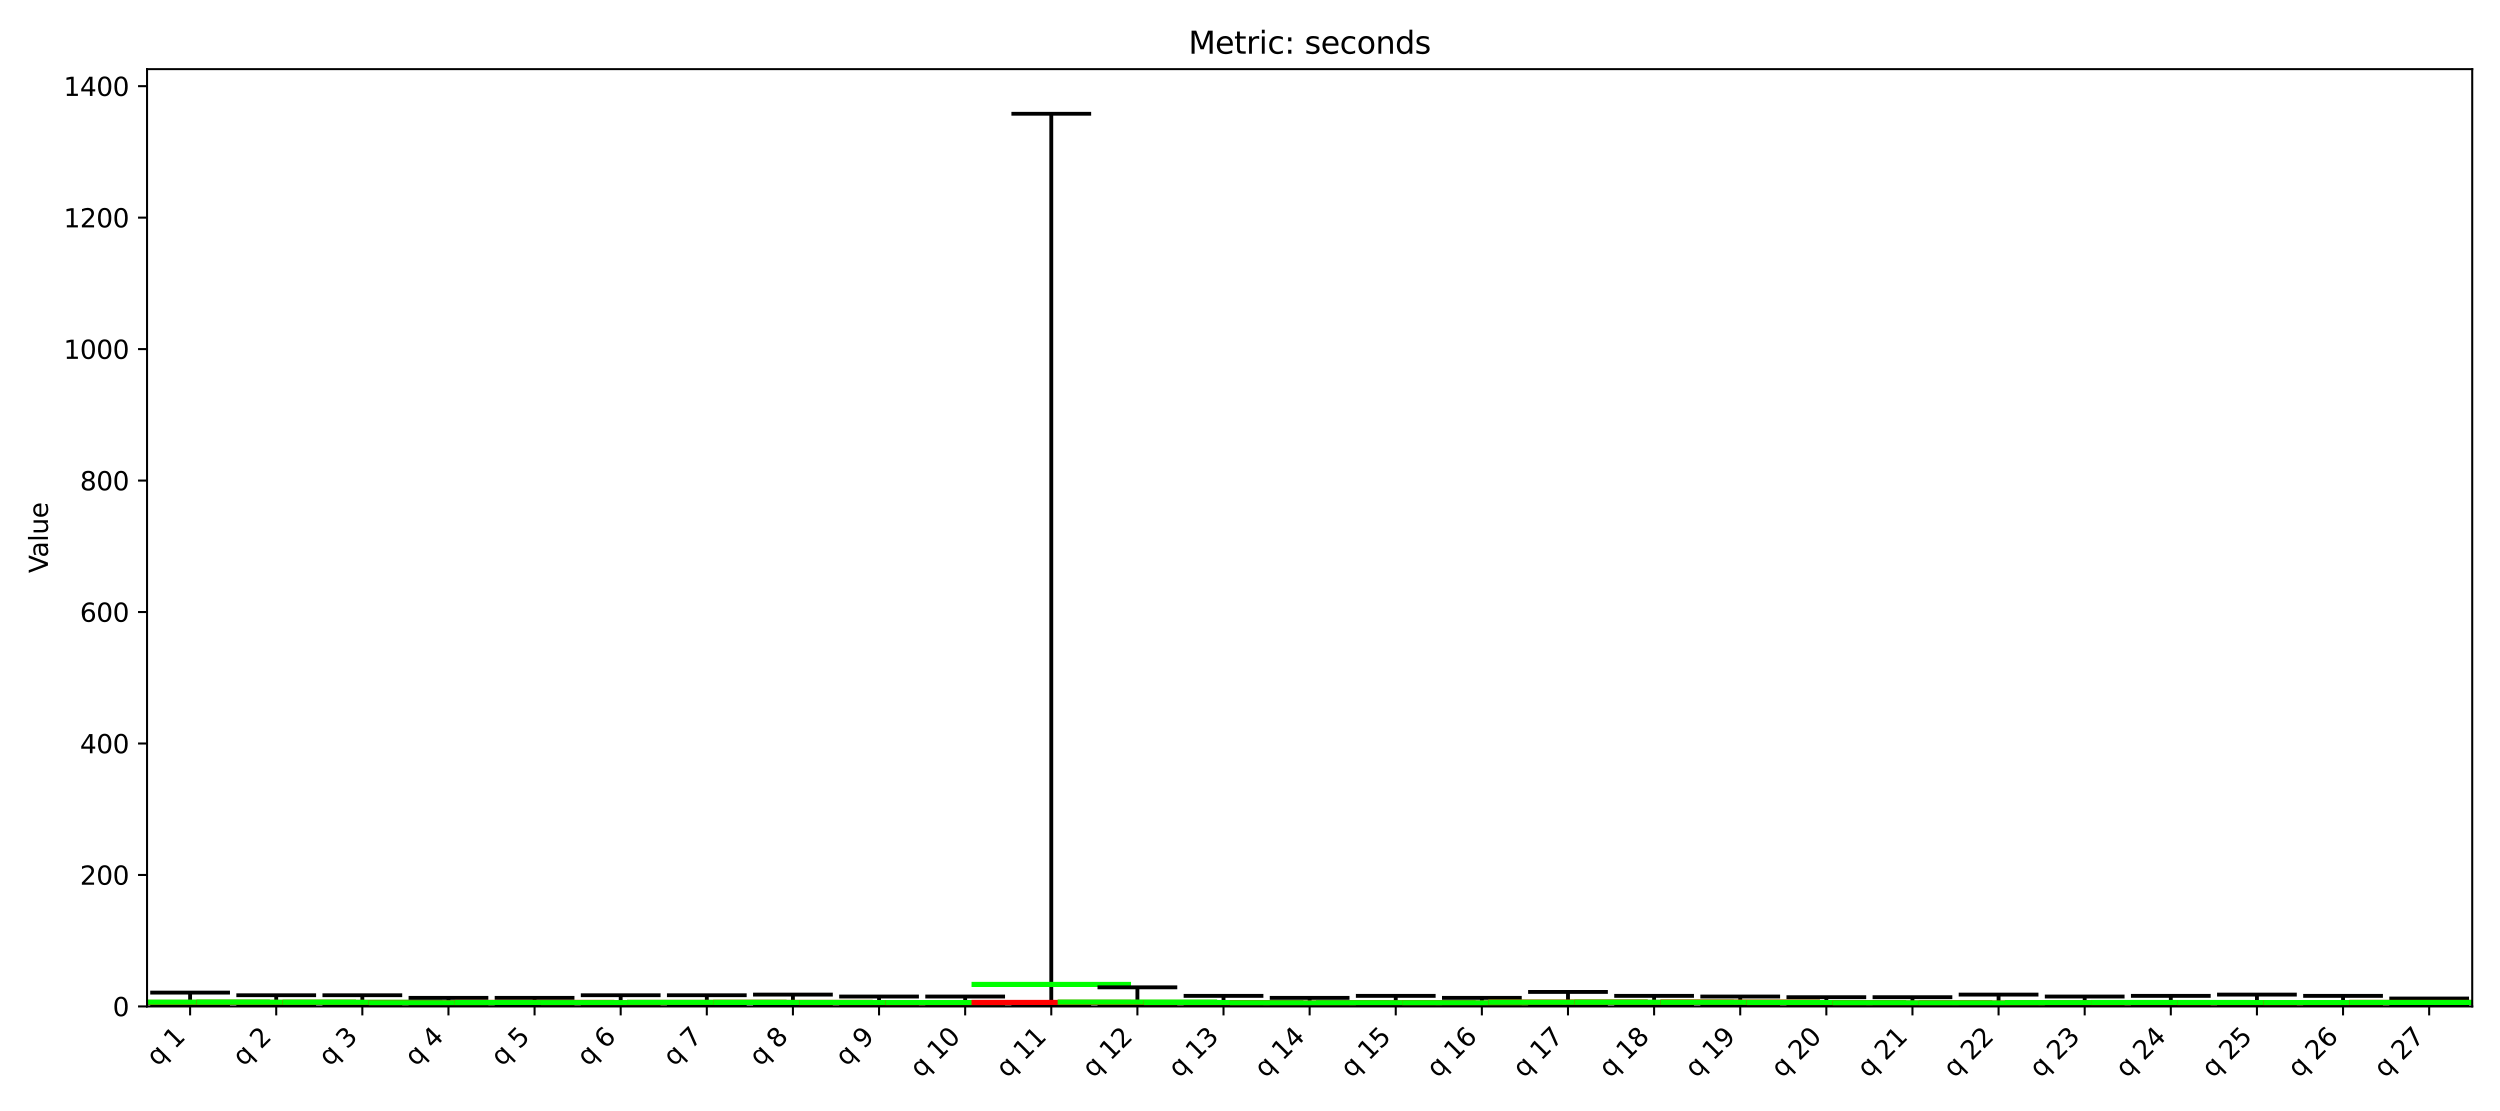 <?xml version="1.0" encoding="utf-8" standalone="no"?>
<!DOCTYPE svg PUBLIC "-//W3C//DTD SVG 1.1//EN"
  "http://www.w3.org/Graphics/SVG/1.1/DTD/svg11.dtd">
<svg xmlns:xlink="http://www.w3.org/1999/xlink" width="972pt" height="432pt" viewBox="0 0 972 432" xmlns="http://www.w3.org/2000/svg" version="1.1">
 <defs>
  <style type="text/css">*{stroke-linejoin: round; stroke-linecap: butt}</style>
 </defs>
 <g id="figure_1">
  <g id="patch_1">
   <path d="M 0 432 
L 972 432 
L 972 0 
L 0 0 
z
" style="fill: #ffffff"/>
  </g>
  <g id="axes_1">
   <g id="patch_2">
    <path d="M 57.17 391.29 
L 961.2 391.29 
L 961.2 26.88 
L 57.17 26.88 
z
" style="fill: #ffffff"/>
   </g>
   <g id="patch_3">
    <path d="M 42.909 389.884 
L 104.914 389.884 
L 104.914 389.565 
L 42.909 389.565 
z
" clip-path="url(#p92ff1693ea)" style="fill: #87ceeb; stroke: #000000; stroke-linejoin: miter"/>
   </g>
   <g id="patch_4">
    <path d="M 76.391 389.884 
L 138.396 389.884 
L 138.396 389.501 
L 76.391 389.501 
z
" clip-path="url(#p92ff1693ea)" style="fill: #87ceeb; stroke: #000000; stroke-linejoin: miter"/>
   </g>
   <g id="patch_5">
    <path d="M 109.874 389.884 
L 171.879 389.884 
L 171.879 389.565 
L 109.874 389.565 
z
" clip-path="url(#p92ff1693ea)" style="fill: #87ceeb; stroke: #000000; stroke-linejoin: miter"/>
   </g>
   <g id="patch_6">
    <path d="M 143.357 390.012 
L 205.361 390.012 
L 205.361 389.756 
L 143.357 389.756 
z
" clip-path="url(#p92ff1693ea)" style="fill: #87ceeb; stroke: #000000; stroke-linejoin: miter"/>
   </g>
   <g id="patch_7">
    <path d="M 176.839 389.884 
L 238.844 389.884 
L 238.844 389.692 
L 176.839 389.692 
z
" clip-path="url(#p92ff1693ea)" style="fill: #87ceeb; stroke: #000000; stroke-linejoin: miter"/>
   </g>
   <g id="patch_8">
    <path d="M 210.322 390.012 
L 272.327 390.012 
L 272.327 389.756 
L 210.322 389.756 
z
" clip-path="url(#p92ff1693ea)" style="fill: #87ceeb; stroke: #000000; stroke-linejoin: miter"/>
   </g>
   <g id="patch_9">
    <path d="M 243.804 390.012 
L 305.809 390.012 
L 305.809 389.565 
L 243.804 389.565 
z
" clip-path="url(#p92ff1693ea)" style="fill: #87ceeb; stroke: #000000; stroke-linejoin: miter"/>
   </g>
   <g id="patch_10">
    <path d="M 277.287 390.012 
L 339.292 390.012 
L 339.292 389.565 
L 277.287 389.565 
z
" clip-path="url(#p92ff1693ea)" style="fill: #87ceeb; stroke: #000000; stroke-linejoin: miter"/>
   </g>
   <g id="patch_11">
    <path d="M 310.77 390.012 
L 372.774 390.012 
L 372.774 389.629 
L 310.77 389.629 
z
" clip-path="url(#p92ff1693ea)" style="fill: #87ceeb; stroke: #000000; stroke-linejoin: miter"/>
   </g>
   <g id="patch_12">
    <path d="M 344.252 389.884 
L 406.257 389.884 
L 406.257 389.756 
L 344.252 389.756 
z
" clip-path="url(#p92ff1693ea)" style="fill: #87ceeb; stroke: #000000; stroke-linejoin: miter"/>
   </g>
   <g id="patch_13">
    <path d="M 377.735 389.82 
L 439.74 389.82 
L 439.74 389.373 
L 377.735 389.373 
z
" clip-path="url(#p92ff1693ea)" style="fill: #87ceeb; stroke: #000000; stroke-linejoin: miter"/>
   </g>
   <g id="patch_14">
    <path d="M 411.217 389.82 
L 473.222 389.82 
L 473.222 389.501 
L 411.217 389.501 
z
" clip-path="url(#p92ff1693ea)" style="fill: #87ceeb; stroke: #000000; stroke-linejoin: miter"/>
   </g>
   <g id="patch_15">
    <path d="M 444.7 390.012 
L 506.705 390.012 
L 506.705 389.756 
L 444.7 389.756 
z
" clip-path="url(#p92ff1693ea)" style="fill: #87ceeb; stroke: #000000; stroke-linejoin: miter"/>
   </g>
   <g id="patch_16">
    <path d="M 478.183 390.14 
L 540.187 390.14 
L 540.187 389.884 
L 478.183 389.884 
z
" clip-path="url(#p92ff1693ea)" style="fill: #87ceeb; stroke: #000000; stroke-linejoin: miter"/>
   </g>
   <g id="patch_17">
    <path d="M 511.665 390.012 
L 573.67 390.012 
L 573.67 389.884 
L 511.665 389.884 
z
" clip-path="url(#p92ff1693ea)" style="fill: #87ceeb; stroke: #000000; stroke-linejoin: miter"/>
   </g>
   <g id="patch_18">
    <path d="M 545.148 390.012 
L 607.153 390.012 
L 607.153 389.884 
L 545.148 389.884 
z
" clip-path="url(#p92ff1693ea)" style="fill: #87ceeb; stroke: #000000; stroke-linejoin: miter"/>
   </g>
   <g id="patch_19">
    <path d="M 578.63 389.884 
L 640.635 389.884 
L 640.635 389.565 
L 578.63 389.565 
z
" clip-path="url(#p92ff1693ea)" style="fill: #87ceeb; stroke: #000000; stroke-linejoin: miter"/>
   </g>
   <g id="patch_20">
    <path d="M 612.113 389.884 
L 674.118 389.884 
L 674.118 389.629 
L 612.113 389.629 
z
" clip-path="url(#p92ff1693ea)" style="fill: #87ceeb; stroke: #000000; stroke-linejoin: miter"/>
   </g>
   <g id="patch_21">
    <path d="M 645.596 389.884 
L 707.6 389.884 
L 707.6 389.565 
L 645.596 389.565 
z
" clip-path="url(#p92ff1693ea)" style="fill: #87ceeb; stroke: #000000; stroke-linejoin: miter"/>
   </g>
   <g id="patch_22">
    <path d="M 679.078 389.884 
L 741.083 389.884 
L 741.083 389.692 
L 679.078 389.692 
z
" clip-path="url(#p92ff1693ea)" style="fill: #87ceeb; stroke: #000000; stroke-linejoin: miter"/>
   </g>
   <g id="patch_23">
    <path d="M 712.561 390.012 
L 774.566 390.012 
L 774.566 389.884 
L 712.561 389.884 
z
" clip-path="url(#p92ff1693ea)" style="fill: #87ceeb; stroke: #000000; stroke-linejoin: miter"/>
   </g>
   <g id="patch_24">
    <path d="M 746.043 390.14 
L 808.048 390.14 
L 808.048 389.884 
L 746.043 389.884 
z
" clip-path="url(#p92ff1693ea)" style="fill: #87ceeb; stroke: #000000; stroke-linejoin: miter"/>
   </g>
   <g id="patch_25">
    <path d="M 779.526 390.012 
L 841.531 390.012 
L 841.531 389.629 
L 779.526 389.629 
z
" clip-path="url(#p92ff1693ea)" style="fill: #87ceeb; stroke: #000000; stroke-linejoin: miter"/>
   </g>
   <g id="patch_26">
    <path d="M 813.009 389.948 
L 875.013 389.948 
L 875.013 389.692 
L 813.009 389.692 
z
" clip-path="url(#p92ff1693ea)" style="fill: #87ceeb; stroke: #000000; stroke-linejoin: miter"/>
   </g>
   <g id="patch_27">
    <path d="M 846.491 390.012 
L 908.496 390.012 
L 908.496 389.629 
L 846.491 389.629 
z
" clip-path="url(#p92ff1693ea)" style="fill: #87ceeb; stroke: #000000; stroke-linejoin: miter"/>
   </g>
   <g id="patch_28">
    <path d="M 879.974 390.012 
L 941.979 390.012 
L 941.979 389.629 
L 879.974 389.629 
z
" clip-path="url(#p92ff1693ea)" style="fill: #87ceeb; stroke: #000000; stroke-linejoin: miter"/>
   </g>
   <g id="patch_29">
    <path d="M 913.456 389.756 
L 975.461 389.756 
L 975.461 389.756 
L 913.456 389.756 
z
" clip-path="url(#p92ff1693ea)" style="fill: #87ceeb; stroke: #000000; stroke-linejoin: miter"/>
   </g>
   <g id="matplotlib.axis_1">
    <g id="xtick_1">
     <g id="line2d_1">
      <defs>
       <path id="m1328be586a" d="M 0 0 
L 0 3.5 
" style="stroke: #000000; stroke-width: 0.8"/>
      </defs>
      <g>
       <use xlink:href="#m1328be586a" x="73.911" y="391.29" style="stroke: #000000; stroke-width: 0.8"/>
      </g>
     </g>
     <g id="text_1">
      <!-- q 1 -->
      <g transform="translate(61.205 414.898) rotate(-45) scale(0.1 -0.1)">
       <defs>
        <path id="DejaVuSans-71" d="M 947 1747 
Q 947 1113 1208 752 
Q 1469 391 1925 391 
Q 2381 391 2643 752 
Q 2906 1113 2906 1747 
Q 2906 2381 2643 2742 
Q 2381 3103 1925 3103 
Q 1469 3103 1208 2742 
Q 947 2381 947 1747 
z
M 2906 525 
Q 2725 213 2448 61 
Q 2172 -91 1784 -91 
Q 1150 -91 751 415 
Q 353 922 353 1747 
Q 353 2572 751 3078 
Q 1150 3584 1784 3584 
Q 2172 3584 2448 3432 
Q 2725 3281 2906 2969 
L 2906 3500 
L 3481 3500 
L 3481 -1331 
L 2906 -1331 
L 2906 525 
z
" transform="scale(0.016)"/>
        <path id="DejaVuSans-20" transform="scale(0.016)"/>
        <path id="DejaVuSans-31" d="M 794 531 
L 1825 531 
L 1825 4091 
L 703 3866 
L 703 4441 
L 1819 4666 
L 2450 4666 
L 2450 531 
L 3481 531 
L 3481 0 
L 794 0 
L 794 531 
z
" transform="scale(0.016)"/>
       </defs>
       <use xlink:href="#DejaVuSans-71"/>
       <use xlink:href="#DejaVuSans-20" transform="translate(63.477 0)"/>
       <use xlink:href="#DejaVuSans-31" transform="translate(95.264 0)"/>
      </g>
     </g>
    </g>
    <g id="xtick_2">
     <g id="line2d_2">
      <g>
       <use xlink:href="#m1328be586a" x="107.394" y="391.29" style="stroke: #000000; stroke-width: 0.8"/>
      </g>
     </g>
     <g id="text_2">
      <!-- q 2 -->
      <g transform="translate(94.688 414.898) rotate(-45) scale(0.1 -0.1)">
       <defs>
        <path id="DejaVuSans-32" d="M 1228 531 
L 3431 531 
L 3431 0 
L 469 0 
L 469 531 
Q 828 903 1448 1529 
Q 2069 2156 2228 2338 
Q 2531 2678 2651 2914 
Q 2772 3150 2772 3378 
Q 2772 3750 2511 3984 
Q 2250 4219 1831 4219 
Q 1534 4219 1204 4116 
Q 875 4013 500 3803 
L 500 4441 
Q 881 4594 1212 4672 
Q 1544 4750 1819 4750 
Q 2544 4750 2975 4387 
Q 3406 4025 3406 3419 
Q 3406 3131 3298 2873 
Q 3191 2616 2906 2266 
Q 2828 2175 2409 1742 
Q 1991 1309 1228 531 
z
" transform="scale(0.016)"/>
       </defs>
       <use xlink:href="#DejaVuSans-71"/>
       <use xlink:href="#DejaVuSans-20" transform="translate(63.477 0)"/>
       <use xlink:href="#DejaVuSans-32" transform="translate(95.264 0)"/>
      </g>
     </g>
    </g>
    <g id="xtick_3">
     <g id="line2d_3">
      <g>
       <use xlink:href="#m1328be586a" x="140.876" y="391.29" style="stroke: #000000; stroke-width: 0.8"/>
      </g>
     </g>
     <g id="text_3">
      <!-- q 3 -->
      <g transform="translate(128.171 414.898) rotate(-45) scale(0.1 -0.1)">
       <defs>
        <path id="DejaVuSans-33" d="M 2597 2516 
Q 3050 2419 3304 2112 
Q 3559 1806 3559 1356 
Q 3559 666 3084 287 
Q 2609 -91 1734 -91 
Q 1441 -91 1130 -33 
Q 819 25 488 141 
L 488 750 
Q 750 597 1062 519 
Q 1375 441 1716 441 
Q 2309 441 2620 675 
Q 2931 909 2931 1356 
Q 2931 1769 2642 2001 
Q 2353 2234 1838 2234 
L 1294 2234 
L 1294 2753 
L 1863 2753 
Q 2328 2753 2575 2939 
Q 2822 3125 2822 3475 
Q 2822 3834 2567 4026 
Q 2313 4219 1838 4219 
Q 1578 4219 1281 4162 
Q 984 4106 628 3988 
L 628 4550 
Q 988 4650 1302 4700 
Q 1616 4750 1894 4750 
Q 2613 4750 3031 4423 
Q 3450 4097 3450 3541 
Q 3450 3153 3228 2886 
Q 3006 2619 2597 2516 
z
" transform="scale(0.016)"/>
       </defs>
       <use xlink:href="#DejaVuSans-71"/>
       <use xlink:href="#DejaVuSans-20" transform="translate(63.477 0)"/>
       <use xlink:href="#DejaVuSans-33" transform="translate(95.264 0)"/>
      </g>
     </g>
    </g>
    <g id="xtick_4">
     <g id="line2d_4">
      <g>
       <use xlink:href="#m1328be586a" x="174.359" y="391.29" style="stroke: #000000; stroke-width: 0.8"/>
      </g>
     </g>
     <g id="text_4">
      <!-- q 4 -->
      <g transform="translate(161.653 414.898) rotate(-45) scale(0.1 -0.1)">
       <defs>
        <path id="DejaVuSans-34" d="M 2419 4116 
L 825 1625 
L 2419 1625 
L 2419 4116 
z
M 2253 4666 
L 3047 4666 
L 3047 1625 
L 3713 1625 
L 3713 1100 
L 3047 1100 
L 3047 0 
L 2419 0 
L 2419 1100 
L 313 1100 
L 313 1709 
L 2253 4666 
z
" transform="scale(0.016)"/>
       </defs>
       <use xlink:href="#DejaVuSans-71"/>
       <use xlink:href="#DejaVuSans-20" transform="translate(63.477 0)"/>
       <use xlink:href="#DejaVuSans-34" transform="translate(95.264 0)"/>
      </g>
     </g>
    </g>
    <g id="xtick_5">
     <g id="line2d_5">
      <g>
       <use xlink:href="#m1328be586a" x="207.842" y="391.29" style="stroke: #000000; stroke-width: 0.8"/>
      </g>
     </g>
     <g id="text_5">
      <!-- q 5 -->
      <g transform="translate(195.136 414.898) rotate(-45) scale(0.1 -0.1)">
       <defs>
        <path id="DejaVuSans-35" d="M 691 4666 
L 3169 4666 
L 3169 4134 
L 1269 4134 
L 1269 2991 
Q 1406 3038 1543 3061 
Q 1681 3084 1819 3084 
Q 2600 3084 3056 2656 
Q 3513 2228 3513 1497 
Q 3513 744 3044 326 
Q 2575 -91 1722 -91 
Q 1428 -91 1123 -41 
Q 819 9 494 109 
L 494 744 
Q 775 591 1075 516 
Q 1375 441 1709 441 
Q 2250 441 2565 725 
Q 2881 1009 2881 1497 
Q 2881 1984 2565 2268 
Q 2250 2553 1709 2553 
Q 1456 2553 1204 2497 
Q 953 2441 691 2322 
L 691 4666 
z
" transform="scale(0.016)"/>
       </defs>
       <use xlink:href="#DejaVuSans-71"/>
       <use xlink:href="#DejaVuSans-20" transform="translate(63.477 0)"/>
       <use xlink:href="#DejaVuSans-35" transform="translate(95.264 0)"/>
      </g>
     </g>
    </g>
    <g id="xtick_6">
     <g id="line2d_6">
      <g>
       <use xlink:href="#m1328be586a" x="241.324" y="391.29" style="stroke: #000000; stroke-width: 0.8"/>
      </g>
     </g>
     <g id="text_6">
      <!-- q 6 -->
      <g transform="translate(228.618 414.898) rotate(-45) scale(0.1 -0.1)">
       <defs>
        <path id="DejaVuSans-36" d="M 2113 2584 
Q 1688 2584 1439 2293 
Q 1191 2003 1191 1497 
Q 1191 994 1439 701 
Q 1688 409 2113 409 
Q 2538 409 2786 701 
Q 3034 994 3034 1497 
Q 3034 2003 2786 2293 
Q 2538 2584 2113 2584 
z
M 3366 4563 
L 3366 3988 
Q 3128 4100 2886 4159 
Q 2644 4219 2406 4219 
Q 1781 4219 1451 3797 
Q 1122 3375 1075 2522 
Q 1259 2794 1537 2939 
Q 1816 3084 2150 3084 
Q 2853 3084 3261 2657 
Q 3669 2231 3669 1497 
Q 3669 778 3244 343 
Q 2819 -91 2113 -91 
Q 1303 -91 875 529 
Q 447 1150 447 2328 
Q 447 3434 972 4092 
Q 1497 4750 2381 4750 
Q 2619 4750 2861 4703 
Q 3103 4656 3366 4563 
z
" transform="scale(0.016)"/>
       </defs>
       <use xlink:href="#DejaVuSans-71"/>
       <use xlink:href="#DejaVuSans-20" transform="translate(63.477 0)"/>
       <use xlink:href="#DejaVuSans-36" transform="translate(95.264 0)"/>
      </g>
     </g>
    </g>
    <g id="xtick_7">
     <g id="line2d_7">
      <g>
       <use xlink:href="#m1328be586a" x="274.807" y="391.29" style="stroke: #000000; stroke-width: 0.8"/>
      </g>
     </g>
     <g id="text_7">
      <!-- q 7 -->
      <g transform="translate(262.101 414.898) rotate(-45) scale(0.1 -0.1)">
       <defs>
        <path id="DejaVuSans-37" d="M 525 4666 
L 3525 4666 
L 3525 4397 
L 1831 0 
L 1172 0 
L 2766 4134 
L 525 4134 
L 525 4666 
z
" transform="scale(0.016)"/>
       </defs>
       <use xlink:href="#DejaVuSans-71"/>
       <use xlink:href="#DejaVuSans-20" transform="translate(63.477 0)"/>
       <use xlink:href="#DejaVuSans-37" transform="translate(95.264 0)"/>
      </g>
     </g>
    </g>
    <g id="xtick_8">
     <g id="line2d_8">
      <g>
       <use xlink:href="#m1328be586a" x="308.289" y="391.29" style="stroke: #000000; stroke-width: 0.8"/>
      </g>
     </g>
     <g id="text_8">
      <!-- q 8 -->
      <g transform="translate(295.584 414.898) rotate(-45) scale(0.1 -0.1)">
       <defs>
        <path id="DejaVuSans-38" d="M 2034 2216 
Q 1584 2216 1326 1975 
Q 1069 1734 1069 1313 
Q 1069 891 1326 650 
Q 1584 409 2034 409 
Q 2484 409 2743 651 
Q 3003 894 3003 1313 
Q 3003 1734 2745 1975 
Q 2488 2216 2034 2216 
z
M 1403 2484 
Q 997 2584 770 2862 
Q 544 3141 544 3541 
Q 544 4100 942 4425 
Q 1341 4750 2034 4750 
Q 2731 4750 3128 4425 
Q 3525 4100 3525 3541 
Q 3525 3141 3298 2862 
Q 3072 2584 2669 2484 
Q 3125 2378 3379 2068 
Q 3634 1759 3634 1313 
Q 3634 634 3220 271 
Q 2806 -91 2034 -91 
Q 1263 -91 848 271 
Q 434 634 434 1313 
Q 434 1759 690 2068 
Q 947 2378 1403 2484 
z
M 1172 3481 
Q 1172 3119 1398 2916 
Q 1625 2713 2034 2713 
Q 2441 2713 2670 2916 
Q 2900 3119 2900 3481 
Q 2900 3844 2670 4047 
Q 2441 4250 2034 4250 
Q 1625 4250 1398 4047 
Q 1172 3844 1172 3481 
z
" transform="scale(0.016)"/>
       </defs>
       <use xlink:href="#DejaVuSans-71"/>
       <use xlink:href="#DejaVuSans-20" transform="translate(63.477 0)"/>
       <use xlink:href="#DejaVuSans-38" transform="translate(95.264 0)"/>
      </g>
     </g>
    </g>
    <g id="xtick_9">
     <g id="line2d_9">
      <g>
       <use xlink:href="#m1328be586a" x="341.772" y="391.29" style="stroke: #000000; stroke-width: 0.8"/>
      </g>
     </g>
     <g id="text_9">
      <!-- q 9 -->
      <g transform="translate(329.066 414.898) rotate(-45) scale(0.1 -0.1)">
       <defs>
        <path id="DejaVuSans-39" d="M 703 97 
L 703 672 
Q 941 559 1184 500 
Q 1428 441 1663 441 
Q 2288 441 2617 861 
Q 2947 1281 2994 2138 
Q 2813 1869 2534 1725 
Q 2256 1581 1919 1581 
Q 1219 1581 811 2004 
Q 403 2428 403 3163 
Q 403 3881 828 4315 
Q 1253 4750 1959 4750 
Q 2769 4750 3195 4129 
Q 3622 3509 3622 2328 
Q 3622 1225 3098 567 
Q 2575 -91 1691 -91 
Q 1453 -91 1209 -44 
Q 966 3 703 97 
z
M 1959 2075 
Q 2384 2075 2632 2365 
Q 2881 2656 2881 3163 
Q 2881 3666 2632 3958 
Q 2384 4250 1959 4250 
Q 1534 4250 1286 3958 
Q 1038 3666 1038 3163 
Q 1038 2656 1286 2365 
Q 1534 2075 1959 2075 
z
" transform="scale(0.016)"/>
       </defs>
       <use xlink:href="#DejaVuSans-71"/>
       <use xlink:href="#DejaVuSans-20" transform="translate(63.477 0)"/>
       <use xlink:href="#DejaVuSans-39" transform="translate(95.264 0)"/>
      </g>
     </g>
    </g>
    <g id="xtick_10">
     <g id="line2d_10">
      <g>
       <use xlink:href="#m1328be586a" x="375.255" y="391.29" style="stroke: #000000; stroke-width: 0.8"/>
      </g>
     </g>
     <g id="text_10">
      <!-- q 10 -->
      <g transform="translate(358.05 419.397) rotate(-45) scale(0.1 -0.1)">
       <defs>
        <path id="DejaVuSans-30" d="M 2034 4250 
Q 1547 4250 1301 3770 
Q 1056 3291 1056 2328 
Q 1056 1369 1301 889 
Q 1547 409 2034 409 
Q 2525 409 2770 889 
Q 3016 1369 3016 2328 
Q 3016 3291 2770 3770 
Q 2525 4250 2034 4250 
z
M 2034 4750 
Q 2819 4750 3233 4129 
Q 3647 3509 3647 2328 
Q 3647 1150 3233 529 
Q 2819 -91 2034 -91 
Q 1250 -91 836 529 
Q 422 1150 422 2328 
Q 422 3509 836 4129 
Q 1250 4750 2034 4750 
z
" transform="scale(0.016)"/>
       </defs>
       <use xlink:href="#DejaVuSans-71"/>
       <use xlink:href="#DejaVuSans-20" transform="translate(63.477 0)"/>
       <use xlink:href="#DejaVuSans-31" transform="translate(95.264 0)"/>
       <use xlink:href="#DejaVuSans-30" transform="translate(158.887 0)"/>
      </g>
     </g>
    </g>
    <g id="xtick_11">
     <g id="line2d_11">
      <g>
       <use xlink:href="#m1328be586a" x="408.737" y="391.29" style="stroke: #000000; stroke-width: 0.8"/>
      </g>
     </g>
     <g id="text_11">
      <!-- q 11 -->
      <g transform="translate(391.532 419.397) rotate(-45) scale(0.1 -0.1)">
       <use xlink:href="#DejaVuSans-71"/>
       <use xlink:href="#DejaVuSans-20" transform="translate(63.477 0)"/>
       <use xlink:href="#DejaVuSans-31" transform="translate(95.264 0)"/>
       <use xlink:href="#DejaVuSans-31" transform="translate(158.887 0)"/>
      </g>
     </g>
    </g>
    <g id="xtick_12">
     <g id="line2d_12">
      <g>
       <use xlink:href="#m1328be586a" x="442.22" y="391.29" style="stroke: #000000; stroke-width: 0.8"/>
      </g>
     </g>
     <g id="text_12">
      <!-- q 12 -->
      <g transform="translate(425.015 419.397) rotate(-45) scale(0.1 -0.1)">
       <use xlink:href="#DejaVuSans-71"/>
       <use xlink:href="#DejaVuSans-20" transform="translate(63.477 0)"/>
       <use xlink:href="#DejaVuSans-31" transform="translate(95.264 0)"/>
       <use xlink:href="#DejaVuSans-32" transform="translate(158.887 0)"/>
      </g>
     </g>
    </g>
    <g id="xtick_13">
     <g id="line2d_13">
      <g>
       <use xlink:href="#m1328be586a" x="475.702" y="391.29" style="stroke: #000000; stroke-width: 0.8"/>
      </g>
     </g>
     <g id="text_13">
      <!-- q 13 -->
      <g transform="translate(458.498 419.397) rotate(-45) scale(0.1 -0.1)">
       <use xlink:href="#DejaVuSans-71"/>
       <use xlink:href="#DejaVuSans-20" transform="translate(63.477 0)"/>
       <use xlink:href="#DejaVuSans-31" transform="translate(95.264 0)"/>
       <use xlink:href="#DejaVuSans-33" transform="translate(158.887 0)"/>
      </g>
     </g>
    </g>
    <g id="xtick_14">
     <g id="line2d_14">
      <g>
       <use xlink:href="#m1328be586a" x="509.185" y="391.29" style="stroke: #000000; stroke-width: 0.8"/>
      </g>
     </g>
     <g id="text_14">
      <!-- q 14 -->
      <g transform="translate(491.98 419.397) rotate(-45) scale(0.1 -0.1)">
       <use xlink:href="#DejaVuSans-71"/>
       <use xlink:href="#DejaVuSans-20" transform="translate(63.477 0)"/>
       <use xlink:href="#DejaVuSans-31" transform="translate(95.264 0)"/>
       <use xlink:href="#DejaVuSans-34" transform="translate(158.887 0)"/>
      </g>
     </g>
    </g>
    <g id="xtick_15">
     <g id="line2d_15">
      <g>
       <use xlink:href="#m1328be586a" x="542.668" y="391.29" style="stroke: #000000; stroke-width: 0.8"/>
      </g>
     </g>
     <g id="text_15">
      <!-- q 15 -->
      <g transform="translate(525.463 419.397) rotate(-45) scale(0.1 -0.1)">
       <use xlink:href="#DejaVuSans-71"/>
       <use xlink:href="#DejaVuSans-20" transform="translate(63.477 0)"/>
       <use xlink:href="#DejaVuSans-31" transform="translate(95.264 0)"/>
       <use xlink:href="#DejaVuSans-35" transform="translate(158.887 0)"/>
      </g>
     </g>
    </g>
    <g id="xtick_16">
     <g id="line2d_16">
      <g>
       <use xlink:href="#m1328be586a" x="576.15" y="391.29" style="stroke: #000000; stroke-width: 0.8"/>
      </g>
     </g>
     <g id="text_16">
      <!-- q 16 -->
      <g transform="translate(558.945 419.397) rotate(-45) scale(0.1 -0.1)">
       <use xlink:href="#DejaVuSans-71"/>
       <use xlink:href="#DejaVuSans-20" transform="translate(63.477 0)"/>
       <use xlink:href="#DejaVuSans-31" transform="translate(95.264 0)"/>
       <use xlink:href="#DejaVuSans-36" transform="translate(158.887 0)"/>
      </g>
     </g>
    </g>
    <g id="xtick_17">
     <g id="line2d_17">
      <g>
       <use xlink:href="#m1328be586a" x="609.633" y="391.29" style="stroke: #000000; stroke-width: 0.8"/>
      </g>
     </g>
     <g id="text_17">
      <!-- q 17 -->
      <g transform="translate(592.428 419.397) rotate(-45) scale(0.1 -0.1)">
       <use xlink:href="#DejaVuSans-71"/>
       <use xlink:href="#DejaVuSans-20" transform="translate(63.477 0)"/>
       <use xlink:href="#DejaVuSans-31" transform="translate(95.264 0)"/>
       <use xlink:href="#DejaVuSans-37" transform="translate(158.887 0)"/>
      </g>
     </g>
    </g>
    <g id="xtick_18">
     <g id="line2d_18">
      <g>
       <use xlink:href="#m1328be586a" x="643.115" y="391.29" style="stroke: #000000; stroke-width: 0.8"/>
      </g>
     </g>
     <g id="text_18">
      <!-- q 18 -->
      <g transform="translate(625.911 419.397) rotate(-45) scale(0.1 -0.1)">
       <use xlink:href="#DejaVuSans-71"/>
       <use xlink:href="#DejaVuSans-20" transform="translate(63.477 0)"/>
       <use xlink:href="#DejaVuSans-31" transform="translate(95.264 0)"/>
       <use xlink:href="#DejaVuSans-38" transform="translate(158.887 0)"/>
      </g>
     </g>
    </g>
    <g id="xtick_19">
     <g id="line2d_19">
      <g>
       <use xlink:href="#m1328be586a" x="676.598" y="391.29" style="stroke: #000000; stroke-width: 0.8"/>
      </g>
     </g>
     <g id="text_19">
      <!-- q 19 -->
      <g transform="translate(659.393 419.397) rotate(-45) scale(0.1 -0.1)">
       <use xlink:href="#DejaVuSans-71"/>
       <use xlink:href="#DejaVuSans-20" transform="translate(63.477 0)"/>
       <use xlink:href="#DejaVuSans-31" transform="translate(95.264 0)"/>
       <use xlink:href="#DejaVuSans-39" transform="translate(158.887 0)"/>
      </g>
     </g>
    </g>
    <g id="xtick_20">
     <g id="line2d_20">
      <g>
       <use xlink:href="#m1328be586a" x="710.081" y="391.29" style="stroke: #000000; stroke-width: 0.8"/>
      </g>
     </g>
     <g id="text_20">
      <!-- q 20 -->
      <g transform="translate(692.876 419.397) rotate(-45) scale(0.1 -0.1)">
       <use xlink:href="#DejaVuSans-71"/>
       <use xlink:href="#DejaVuSans-20" transform="translate(63.477 0)"/>
       <use xlink:href="#DejaVuSans-32" transform="translate(95.264 0)"/>
       <use xlink:href="#DejaVuSans-30" transform="translate(158.887 0)"/>
      </g>
     </g>
    </g>
    <g id="xtick_21">
     <g id="line2d_21">
      <g>
       <use xlink:href="#m1328be586a" x="743.563" y="391.29" style="stroke: #000000; stroke-width: 0.8"/>
      </g>
     </g>
     <g id="text_21">
      <!-- q 21 -->
      <g transform="translate(726.358 419.397) rotate(-45) scale(0.1 -0.1)">
       <use xlink:href="#DejaVuSans-71"/>
       <use xlink:href="#DejaVuSans-20" transform="translate(63.477 0)"/>
       <use xlink:href="#DejaVuSans-32" transform="translate(95.264 0)"/>
       <use xlink:href="#DejaVuSans-31" transform="translate(158.887 0)"/>
      </g>
     </g>
    </g>
    <g id="xtick_22">
     <g id="line2d_22">
      <g>
       <use xlink:href="#m1328be586a" x="777.046" y="391.29" style="stroke: #000000; stroke-width: 0.8"/>
      </g>
     </g>
     <g id="text_22">
      <!-- q 22 -->
      <g transform="translate(759.841 419.397) rotate(-45) scale(0.1 -0.1)">
       <use xlink:href="#DejaVuSans-71"/>
       <use xlink:href="#DejaVuSans-20" transform="translate(63.477 0)"/>
       <use xlink:href="#DejaVuSans-32" transform="translate(95.264 0)"/>
       <use xlink:href="#DejaVuSans-32" transform="translate(158.887 0)"/>
      </g>
     </g>
    </g>
    <g id="xtick_23">
     <g id="line2d_23">
      <g>
       <use xlink:href="#m1328be586a" x="810.528" y="391.29" style="stroke: #000000; stroke-width: 0.8"/>
      </g>
     </g>
     <g id="text_23">
      <!-- q 23 -->
      <g transform="translate(793.324 419.397) rotate(-45) scale(0.1 -0.1)">
       <use xlink:href="#DejaVuSans-71"/>
       <use xlink:href="#DejaVuSans-20" transform="translate(63.477 0)"/>
       <use xlink:href="#DejaVuSans-32" transform="translate(95.264 0)"/>
       <use xlink:href="#DejaVuSans-33" transform="translate(158.887 0)"/>
      </g>
     </g>
    </g>
    <g id="xtick_24">
     <g id="line2d_24">
      <g>
       <use xlink:href="#m1328be586a" x="844.011" y="391.29" style="stroke: #000000; stroke-width: 0.8"/>
      </g>
     </g>
     <g id="text_24">
      <!-- q 24 -->
      <g transform="translate(826.806 419.397) rotate(-45) scale(0.1 -0.1)">
       <use xlink:href="#DejaVuSans-71"/>
       <use xlink:href="#DejaVuSans-20" transform="translate(63.477 0)"/>
       <use xlink:href="#DejaVuSans-32" transform="translate(95.264 0)"/>
       <use xlink:href="#DejaVuSans-34" transform="translate(158.887 0)"/>
      </g>
     </g>
    </g>
    <g id="xtick_25">
     <g id="line2d_25">
      <g>
       <use xlink:href="#m1328be586a" x="877.494" y="391.29" style="stroke: #000000; stroke-width: 0.8"/>
      </g>
     </g>
     <g id="text_25">
      <!-- q 25 -->
      <g transform="translate(860.289 419.397) rotate(-45) scale(0.1 -0.1)">
       <use xlink:href="#DejaVuSans-71"/>
       <use xlink:href="#DejaVuSans-20" transform="translate(63.477 0)"/>
       <use xlink:href="#DejaVuSans-32" transform="translate(95.264 0)"/>
       <use xlink:href="#DejaVuSans-35" transform="translate(158.887 0)"/>
      </g>
     </g>
    </g>
    <g id="xtick_26">
     <g id="line2d_26">
      <g>
       <use xlink:href="#m1328be586a" x="910.976" y="391.29" style="stroke: #000000; stroke-width: 0.8"/>
      </g>
     </g>
     <g id="text_26">
      <!-- q 26 -->
      <g transform="translate(893.771 419.397) rotate(-45) scale(0.1 -0.1)">
       <use xlink:href="#DejaVuSans-71"/>
       <use xlink:href="#DejaVuSans-20" transform="translate(63.477 0)"/>
       <use xlink:href="#DejaVuSans-32" transform="translate(95.264 0)"/>
       <use xlink:href="#DejaVuSans-36" transform="translate(158.887 0)"/>
      </g>
     </g>
    </g>
    <g id="xtick_27">
     <g id="line2d_27">
      <g>
       <use xlink:href="#m1328be586a" x="944.459" y="391.29" style="stroke: #000000; stroke-width: 0.8"/>
      </g>
     </g>
     <g id="text_27">
      <!-- q 27 -->
      <g transform="translate(927.254 419.397) rotate(-45) scale(0.1 -0.1)">
       <use xlink:href="#DejaVuSans-71"/>
       <use xlink:href="#DejaVuSans-20" transform="translate(63.477 0)"/>
       <use xlink:href="#DejaVuSans-32" transform="translate(95.264 0)"/>
       <use xlink:href="#DejaVuSans-37" transform="translate(158.887 0)"/>
      </g>
     </g>
    </g>
   </g>
   <g id="matplotlib.axis_2">
    <g id="ytick_1">
     <g id="line2d_28">
      <defs>
       <path id="m67ede35057" d="M 0 0 
L -3.5 0 
" style="stroke: #000000; stroke-width: 0.8"/>
      </defs>
      <g>
       <use xlink:href="#m67ede35057" x="57.17" y="391.29" style="stroke: #000000; stroke-width: 0.8"/>
      </g>
     </g>
     <g id="text_28">
      <!-- 0 -->
      <g transform="translate(43.807 395.089) scale(0.1 -0.1)">
       <use xlink:href="#DejaVuSans-30"/>
      </g>
     </g>
    </g>
    <g id="ytick_2">
     <g id="line2d_29">
      <g>
       <use xlink:href="#m67ede35057" x="57.17" y="340.177" style="stroke: #000000; stroke-width: 0.8"/>
      </g>
     </g>
     <g id="text_29">
      <!-- 200 -->
      <g transform="translate(31.082 343.976) scale(0.1 -0.1)">
       <use xlink:href="#DejaVuSans-32"/>
       <use xlink:href="#DejaVuSans-30" transform="translate(63.623 0)"/>
       <use xlink:href="#DejaVuSans-30" transform="translate(127.246 0)"/>
      </g>
     </g>
    </g>
    <g id="ytick_3">
     <g id="line2d_30">
      <g>
       <use xlink:href="#m67ede35057" x="57.17" y="289.064" style="stroke: #000000; stroke-width: 0.8"/>
      </g>
     </g>
     <g id="text_30">
      <!-- 400 -->
      <g transform="translate(31.082 292.863) scale(0.1 -0.1)">
       <use xlink:href="#DejaVuSans-34"/>
       <use xlink:href="#DejaVuSans-30" transform="translate(63.623 0)"/>
       <use xlink:href="#DejaVuSans-30" transform="translate(127.246 0)"/>
      </g>
     </g>
    </g>
    <g id="ytick_4">
     <g id="line2d_31">
      <g>
       <use xlink:href="#m67ede35057" x="57.17" y="237.951" style="stroke: #000000; stroke-width: 0.8"/>
      </g>
     </g>
     <g id="text_31">
      <!-- 600 -->
      <g transform="translate(31.082 241.75) scale(0.1 -0.1)">
       <use xlink:href="#DejaVuSans-36"/>
       <use xlink:href="#DejaVuSans-30" transform="translate(63.623 0)"/>
       <use xlink:href="#DejaVuSans-30" transform="translate(127.246 0)"/>
      </g>
     </g>
    </g>
    <g id="ytick_5">
     <g id="line2d_32">
      <g>
       <use xlink:href="#m67ede35057" x="57.17" y="186.838" style="stroke: #000000; stroke-width: 0.8"/>
      </g>
     </g>
     <g id="text_32">
      <!-- 800 -->
      <g transform="translate(31.082 190.637) scale(0.1 -0.1)">
       <use xlink:href="#DejaVuSans-38"/>
       <use xlink:href="#DejaVuSans-30" transform="translate(63.623 0)"/>
       <use xlink:href="#DejaVuSans-30" transform="translate(127.246 0)"/>
      </g>
     </g>
    </g>
    <g id="ytick_6">
     <g id="line2d_33">
      <g>
       <use xlink:href="#m67ede35057" x="57.17" y="135.725" style="stroke: #000000; stroke-width: 0.8"/>
      </g>
     </g>
     <g id="text_33">
      <!-- 1000 -->
      <g transform="translate(24.72 139.524) scale(0.1 -0.1)">
       <use xlink:href="#DejaVuSans-31"/>
       <use xlink:href="#DejaVuSans-30" transform="translate(63.623 0)"/>
       <use xlink:href="#DejaVuSans-30" transform="translate(127.246 0)"/>
       <use xlink:href="#DejaVuSans-30" transform="translate(190.869 0)"/>
      </g>
     </g>
    </g>
    <g id="ytick_7">
     <g id="line2d_34">
      <g>
       <use xlink:href="#m67ede35057" x="57.17" y="84.612" style="stroke: #000000; stroke-width: 0.8"/>
      </g>
     </g>
     <g id="text_34">
      <!-- 1200 -->
      <g transform="translate(24.72 88.411) scale(0.1 -0.1)">
       <use xlink:href="#DejaVuSans-31"/>
       <use xlink:href="#DejaVuSans-32" transform="translate(63.623 0)"/>
       <use xlink:href="#DejaVuSans-30" transform="translate(127.246 0)"/>
       <use xlink:href="#DejaVuSans-30" transform="translate(190.869 0)"/>
      </g>
     </g>
    </g>
    <g id="ytick_8">
     <g id="line2d_35">
      <g>
       <use xlink:href="#m67ede35057" x="57.17" y="33.499" style="stroke: #000000; stroke-width: 0.8"/>
      </g>
     </g>
     <g id="text_35">
      <!-- 1400 -->
      <g transform="translate(24.72 37.298) scale(0.1 -0.1)">
       <use xlink:href="#DejaVuSans-31"/>
       <use xlink:href="#DejaVuSans-34" transform="translate(63.623 0)"/>
       <use xlink:href="#DejaVuSans-30" transform="translate(127.246 0)"/>
       <use xlink:href="#DejaVuSans-30" transform="translate(190.869 0)"/>
      </g>
     </g>
    </g>
    <g id="text_36">
     <!-- Value -->
     <g transform="translate(18.64 222.816) rotate(-90) scale(0.1 -0.1)">
      <defs>
       <path id="DejaVuSans-56" d="M 1831 0 
L 50 4666 
L 709 4666 
L 2188 738 
L 3669 4666 
L 4325 4666 
L 2547 0 
L 1831 0 
z
" transform="scale(0.016)"/>
       <path id="DejaVuSans-61" d="M 2194 1759 
Q 1497 1759 1228 1600 
Q 959 1441 959 1056 
Q 959 750 1161 570 
Q 1363 391 1709 391 
Q 2188 391 2477 730 
Q 2766 1069 2766 1631 
L 2766 1759 
L 2194 1759 
z
M 3341 1997 
L 3341 0 
L 2766 0 
L 2766 531 
Q 2569 213 2275 61 
Q 1981 -91 1556 -91 
Q 1019 -91 701 211 
Q 384 513 384 1019 
Q 384 1609 779 1909 
Q 1175 2209 1959 2209 
L 2766 2209 
L 2766 2266 
Q 2766 2663 2505 2880 
Q 2244 3097 1772 3097 
Q 1472 3097 1187 3025 
Q 903 2953 641 2809 
L 641 3341 
Q 956 3463 1253 3523 
Q 1550 3584 1831 3584 
Q 2591 3584 2966 3190 
Q 3341 2797 3341 1997 
z
" transform="scale(0.016)"/>
       <path id="DejaVuSans-6c" d="M 603 4863 
L 1178 4863 
L 1178 0 
L 603 0 
L 603 4863 
z
" transform="scale(0.016)"/>
       <path id="DejaVuSans-75" d="M 544 1381 
L 544 3500 
L 1119 3500 
L 1119 1403 
Q 1119 906 1312 657 
Q 1506 409 1894 409 
Q 2359 409 2629 706 
Q 2900 1003 2900 1516 
L 2900 3500 
L 3475 3500 
L 3475 0 
L 2900 0 
L 2900 538 
Q 2691 219 2414 64 
Q 2138 -91 1772 -91 
Q 1169 -91 856 284 
Q 544 659 544 1381 
z
M 1991 3584 
L 1991 3584 
z
" transform="scale(0.016)"/>
       <path id="DejaVuSans-65" d="M 3597 1894 
L 3597 1613 
L 953 1613 
Q 991 1019 1311 708 
Q 1631 397 2203 397 
Q 2534 397 2845 478 
Q 3156 559 3463 722 
L 3463 178 
Q 3153 47 2828 -22 
Q 2503 -91 2169 -91 
Q 1331 -91 842 396 
Q 353 884 353 1716 
Q 353 2575 817 3079 
Q 1281 3584 2069 3584 
Q 2775 3584 3186 3129 
Q 3597 2675 3597 1894 
z
M 3022 2063 
Q 3016 2534 2758 2815 
Q 2500 3097 2075 3097 
Q 1594 3097 1305 2825 
Q 1016 2553 972 2059 
L 3022 2063 
z
" transform="scale(0.016)"/>
      </defs>
      <use xlink:href="#DejaVuSans-56"/>
      <use xlink:href="#DejaVuSans-61" transform="translate(60.658 0)"/>
      <use xlink:href="#DejaVuSans-6c" transform="translate(121.938 0)"/>
      <use xlink:href="#DejaVuSans-75" transform="translate(149.721 0)"/>
      <use xlink:href="#DejaVuSans-65" transform="translate(213.1 0)"/>
     </g>
    </g>
   </g>
   <g id="LineCollection_1">
    <path d="M 73.911 391.29 
L 73.911 385.923 
" clip-path="url(#p92ff1693ea)" style="fill: none; stroke: #000000; stroke-width: 1.5"/>
   </g>
   <g id="LineCollection_2">
    <path d="M 58.41 391.29 
L 89.412 391.29 
" clip-path="url(#p92ff1693ea)" style="fill: none; stroke: #000000; stroke-width: 1.5"/>
   </g>
   <g id="LineCollection_3">
    <path d="M 58.41 385.923 
L 89.412 385.923 
" clip-path="url(#p92ff1693ea)" style="fill: none; stroke: #000000; stroke-width: 1.5"/>
   </g>
   <g id="LineCollection_4">
    <path d="M 42.909 389.756 
L 104.914 389.756 
" clip-path="url(#p92ff1693ea)" style="fill: none; stroke: #ff0000; stroke-width: 2"/>
   </g>
   <g id="LineCollection_5">
    <path d="M 42.909 389.649 
L 104.914 389.649 
" clip-path="url(#p92ff1693ea)" style="fill: none; stroke: #00ff00; stroke-width: 2"/>
   </g>
   <g id="LineCollection_6">
    <path d="M 107.394 391.29 
L 107.394 386.945 
" clip-path="url(#p92ff1693ea)" style="fill: none; stroke: #000000; stroke-width: 1.5"/>
   </g>
   <g id="LineCollection_7">
    <path d="M 91.893 391.29 
L 122.895 391.29 
" clip-path="url(#p92ff1693ea)" style="fill: none; stroke: #000000; stroke-width: 1.5"/>
   </g>
   <g id="LineCollection_8">
    <path d="M 91.893 386.945 
L 122.895 386.945 
" clip-path="url(#p92ff1693ea)" style="fill: none; stroke: #000000; stroke-width: 1.5"/>
   </g>
   <g id="LineCollection_9">
    <path d="M 76.391 389.756 
L 138.396 389.756 
" clip-path="url(#p92ff1693ea)" style="fill: none; stroke: #ff0000; stroke-width: 2"/>
   </g>
   <g id="LineCollection_10">
    <path d="M 76.391 389.675 
L 138.396 389.675 
" clip-path="url(#p92ff1693ea)" style="fill: none; stroke: #00ff00; stroke-width: 2"/>
   </g>
   <g id="LineCollection_11">
    <path d="M 140.876 391.29 
L 140.876 386.945 
" clip-path="url(#p92ff1693ea)" style="fill: none; stroke: #000000; stroke-width: 1.5"/>
   </g>
   <g id="LineCollection_12">
    <path d="M 125.375 391.29 
L 156.378 391.29 
" clip-path="url(#p92ff1693ea)" style="fill: none; stroke: #000000; stroke-width: 1.5"/>
   </g>
   <g id="LineCollection_13">
    <path d="M 125.375 386.945 
L 156.378 386.945 
" clip-path="url(#p92ff1693ea)" style="fill: none; stroke: #000000; stroke-width: 1.5"/>
   </g>
   <g id="LineCollection_14">
    <path d="M 109.874 389.756 
L 171.879 389.756 
" clip-path="url(#p92ff1693ea)" style="fill: none; stroke: #ff0000; stroke-width: 2"/>
   </g>
   <g id="LineCollection_15">
    <path d="M 109.874 389.705 
L 171.879 389.705 
" clip-path="url(#p92ff1693ea)" style="fill: none; stroke: #00ff00; stroke-width: 2"/>
   </g>
   <g id="LineCollection_16">
    <path d="M 174.359 391.29 
L 174.359 387.967 
" clip-path="url(#p92ff1693ea)" style="fill: none; stroke: #000000; stroke-width: 1.5"/>
   </g>
   <g id="LineCollection_17">
    <path d="M 158.858 391.29 
L 189.86 391.29 
" clip-path="url(#p92ff1693ea)" style="fill: none; stroke: #000000; stroke-width: 1.5"/>
   </g>
   <g id="LineCollection_18">
    <path d="M 158.858 387.967 
L 189.86 387.967 
" clip-path="url(#p92ff1693ea)" style="fill: none; stroke: #000000; stroke-width: 1.5"/>
   </g>
   <g id="LineCollection_19">
    <path d="M 143.357 389.884 
L 205.361 389.884 
" clip-path="url(#p92ff1693ea)" style="fill: none; stroke: #ff0000; stroke-width: 2"/>
   </g>
   <g id="LineCollection_20">
    <path d="M 143.357 389.894 
L 205.361 389.894 
" clip-path="url(#p92ff1693ea)" style="fill: none; stroke: #00ff00; stroke-width: 2"/>
   </g>
   <g id="LineCollection_21">
    <path d="M 207.842 391.29 
L 207.842 387.967 
" clip-path="url(#p92ff1693ea)" style="fill: none; stroke: #000000; stroke-width: 1.5"/>
   </g>
   <g id="LineCollection_22">
    <path d="M 192.34 391.29 
L 223.343 391.29 
" clip-path="url(#p92ff1693ea)" style="fill: none; stroke: #000000; stroke-width: 1.5"/>
   </g>
   <g id="LineCollection_23">
    <path d="M 192.34 387.967 
L 223.343 387.967 
" clip-path="url(#p92ff1693ea)" style="fill: none; stroke: #000000; stroke-width: 1.5"/>
   </g>
   <g id="LineCollection_24">
    <path d="M 176.839 389.756 
L 238.844 389.756 
" clip-path="url(#p92ff1693ea)" style="fill: none; stroke: #ff0000; stroke-width: 2"/>
   </g>
   <g id="LineCollection_25">
    <path d="M 176.839 389.782 
L 238.844 389.782 
" clip-path="url(#p92ff1693ea)" style="fill: none; stroke: #00ff00; stroke-width: 2"/>
   </g>
   <g id="LineCollection_26">
    <path d="M 241.324 391.29 
L 241.324 386.945 
" clip-path="url(#p92ff1693ea)" style="fill: none; stroke: #000000; stroke-width: 1.5"/>
   </g>
   <g id="LineCollection_27">
    <path d="M 225.823 391.29 
L 256.825 391.29 
" clip-path="url(#p92ff1693ea)" style="fill: none; stroke: #000000; stroke-width: 1.5"/>
   </g>
   <g id="LineCollection_28">
    <path d="M 225.823 386.945 
L 256.825 386.945 
" clip-path="url(#p92ff1693ea)" style="fill: none; stroke: #000000; stroke-width: 1.5"/>
   </g>
   <g id="LineCollection_29">
    <path d="M 210.322 389.884 
L 272.327 389.884 
" clip-path="url(#p92ff1693ea)" style="fill: none; stroke: #ff0000; stroke-width: 2"/>
   </g>
   <g id="LineCollection_30">
    <path d="M 210.322 389.828 
L 272.327 389.828 
" clip-path="url(#p92ff1693ea)" style="fill: none; stroke: #00ff00; stroke-width: 2"/>
   </g>
   <g id="LineCollection_31">
    <path d="M 274.807 391.29 
L 274.807 386.945 
" clip-path="url(#p92ff1693ea)" style="fill: none; stroke: #000000; stroke-width: 1.5"/>
   </g>
   <g id="LineCollection_32">
    <path d="M 259.306 391.29 
L 290.308 391.29 
" clip-path="url(#p92ff1693ea)" style="fill: none; stroke: #000000; stroke-width: 1.5"/>
   </g>
   <g id="LineCollection_33">
    <path d="M 259.306 386.945 
L 290.308 386.945 
" clip-path="url(#p92ff1693ea)" style="fill: none; stroke: #000000; stroke-width: 1.5"/>
   </g>
   <g id="LineCollection_34">
    <path d="M 243.804 389.756 
L 305.809 389.756 
" clip-path="url(#p92ff1693ea)" style="fill: none; stroke: #ff0000; stroke-width: 2"/>
   </g>
   <g id="LineCollection_35">
    <path d="M 243.804 389.715 
L 305.809 389.715 
" clip-path="url(#p92ff1693ea)" style="fill: none; stroke: #00ff00; stroke-width: 2"/>
   </g>
   <g id="LineCollection_36">
    <path d="M 308.289 391.29 
L 308.289 386.69 
" clip-path="url(#p92ff1693ea)" style="fill: none; stroke: #000000; stroke-width: 1.5"/>
   </g>
   <g id="LineCollection_37">
    <path d="M 292.788 391.29 
L 323.791 391.29 
" clip-path="url(#p92ff1693ea)" style="fill: none; stroke: #000000; stroke-width: 1.5"/>
   </g>
   <g id="LineCollection_38">
    <path d="M 292.788 386.69 
L 323.791 386.69 
" clip-path="url(#p92ff1693ea)" style="fill: none; stroke: #000000; stroke-width: 1.5"/>
   </g>
   <g id="LineCollection_39">
    <path d="M 277.287 389.756 
L 339.292 389.756 
" clip-path="url(#p92ff1693ea)" style="fill: none; stroke: #ff0000; stroke-width: 2"/>
   </g>
   <g id="LineCollection_40">
    <path d="M 277.287 389.736 
L 339.292 389.736 
" clip-path="url(#p92ff1693ea)" style="fill: none; stroke: #00ff00; stroke-width: 2"/>
   </g>
   <g id="LineCollection_41">
    <path d="M 341.772 391.29 
L 341.772 387.456 
" clip-path="url(#p92ff1693ea)" style="fill: none; stroke: #000000; stroke-width: 1.5"/>
   </g>
   <g id="LineCollection_42">
    <path d="M 326.271 391.29 
L 357.273 391.29 
" clip-path="url(#p92ff1693ea)" style="fill: none; stroke: #000000; stroke-width: 1.5"/>
   </g>
   <g id="LineCollection_43">
    <path d="M 326.271 387.456 
L 357.273 387.456 
" clip-path="url(#p92ff1693ea)" style="fill: none; stroke: #000000; stroke-width: 1.5"/>
   </g>
   <g id="LineCollection_44">
    <path d="M 310.77 389.884 
L 372.774 389.884 
" clip-path="url(#p92ff1693ea)" style="fill: none; stroke: #ff0000; stroke-width: 2"/>
   </g>
   <g id="LineCollection_45">
    <path d="M 310.77 389.807 
L 372.774 389.807 
" clip-path="url(#p92ff1693ea)" style="fill: none; stroke: #00ff00; stroke-width: 2"/>
   </g>
   <g id="LineCollection_46">
    <path d="M 375.255 391.29 
L 375.255 387.456 
" clip-path="url(#p92ff1693ea)" style="fill: none; stroke: #000000; stroke-width: 1.5"/>
   </g>
   <g id="LineCollection_47">
    <path d="M 359.753 391.29 
L 390.756 391.29 
" clip-path="url(#p92ff1693ea)" style="fill: none; stroke: #000000; stroke-width: 1.5"/>
   </g>
   <g id="LineCollection_48">
    <path d="M 359.753 387.456 
L 390.756 387.456 
" clip-path="url(#p92ff1693ea)" style="fill: none; stroke: #000000; stroke-width: 1.5"/>
   </g>
   <g id="LineCollection_49">
    <path d="M 344.252 389.884 
L 406.257 389.884 
" clip-path="url(#p92ff1693ea)" style="fill: none; stroke: #ff0000; stroke-width: 2"/>
   </g>
   <g id="LineCollection_50">
    <path d="M 344.252 389.797 
L 406.257 389.797 
" clip-path="url(#p92ff1693ea)" style="fill: none; stroke: #00ff00; stroke-width: 2"/>
   </g>
   <g id="LineCollection_51">
    <path d="M 408.737 391.29 
L 408.737 44.233 
" clip-path="url(#p92ff1693ea)" style="fill: none; stroke: #000000; stroke-width: 1.5"/>
   </g>
   <g id="LineCollection_52">
    <path d="M 393.236 391.29 
L 424.238 391.29 
" clip-path="url(#p92ff1693ea)" style="fill: none; stroke: #000000; stroke-width: 1.5"/>
   </g>
   <g id="LineCollection_53">
    <path d="M 393.236 44.233 
L 424.238 44.233 
" clip-path="url(#p92ff1693ea)" style="fill: none; stroke: #000000; stroke-width: 1.5"/>
   </g>
   <g id="LineCollection_54">
    <path d="M 377.735 389.756 
L 439.74 389.756 
" clip-path="url(#p92ff1693ea)" style="fill: none; stroke: #ff0000; stroke-width: 2"/>
   </g>
   <g id="LineCollection_55">
    <path d="M 377.735 382.752 
L 439.74 382.752 
" clip-path="url(#p92ff1693ea)" style="fill: none; stroke: #00ff00; stroke-width: 2"/>
   </g>
   <g id="LineCollection_56">
    <path d="M 442.22 391.29 
L 442.22 383.878 
" clip-path="url(#p92ff1693ea)" style="fill: none; stroke: #000000; stroke-width: 1.5"/>
   </g>
   <g id="LineCollection_57">
    <path d="M 426.719 391.29 
L 457.721 391.29 
" clip-path="url(#p92ff1693ea)" style="fill: none; stroke: #000000; stroke-width: 1.5"/>
   </g>
   <g id="LineCollection_58">
    <path d="M 426.719 383.878 
L 457.721 383.878 
" clip-path="url(#p92ff1693ea)" style="fill: none; stroke: #000000; stroke-width: 1.5"/>
   </g>
   <g id="LineCollection_59">
    <path d="M 411.217 389.756 
L 473.222 389.756 
" clip-path="url(#p92ff1693ea)" style="fill: none; stroke: #ff0000; stroke-width: 2"/>
   </g>
   <g id="LineCollection_60">
    <path d="M 411.217 389.623 
L 473.222 389.623 
" clip-path="url(#p92ff1693ea)" style="fill: none; stroke: #00ff00; stroke-width: 2"/>
   </g>
   <g id="LineCollection_61">
    <path d="M 475.702 391.29 
L 475.702 387.201 
" clip-path="url(#p92ff1693ea)" style="fill: none; stroke: #000000; stroke-width: 1.5"/>
   </g>
   <g id="LineCollection_62">
    <path d="M 460.201 391.29 
L 491.204 391.29 
" clip-path="url(#p92ff1693ea)" style="fill: none; stroke: #000000; stroke-width: 1.5"/>
   </g>
   <g id="LineCollection_63">
    <path d="M 460.201 387.201 
L 491.204 387.201 
" clip-path="url(#p92ff1693ea)" style="fill: none; stroke: #000000; stroke-width: 1.5"/>
   </g>
   <g id="LineCollection_64">
    <path d="M 444.7 389.884 
L 506.705 389.884 
" clip-path="url(#p92ff1693ea)" style="fill: none; stroke: #ff0000; stroke-width: 2"/>
   </g>
   <g id="LineCollection_65">
    <path d="M 444.7 389.802 
L 506.705 389.802 
" clip-path="url(#p92ff1693ea)" style="fill: none; stroke: #00ff00; stroke-width: 2"/>
   </g>
   <g id="LineCollection_66">
    <path d="M 509.185 391.29 
L 509.185 387.967 
" clip-path="url(#p92ff1693ea)" style="fill: none; stroke: #000000; stroke-width: 1.5"/>
   </g>
   <g id="LineCollection_67">
    <path d="M 493.684 391.29 
L 524.686 391.29 
" clip-path="url(#p92ff1693ea)" style="fill: none; stroke: #000000; stroke-width: 1.5"/>
   </g>
   <g id="LineCollection_68">
    <path d="M 493.684 387.967 
L 524.686 387.967 
" clip-path="url(#p92ff1693ea)" style="fill: none; stroke: #000000; stroke-width: 1.5"/>
   </g>
   <g id="LineCollection_69">
    <path d="M 478.183 390.012 
L 540.187 390.012 
" clip-path="url(#p92ff1693ea)" style="fill: none; stroke: #ff0000; stroke-width: 2"/>
   </g>
   <g id="LineCollection_70">
    <path d="M 478.183 389.976 
L 540.187 389.976 
" clip-path="url(#p92ff1693ea)" style="fill: none; stroke: #00ff00; stroke-width: 2"/>
   </g>
   <g id="LineCollection_71">
    <path d="M 542.668 391.29 
L 542.668 387.201 
" clip-path="url(#p92ff1693ea)" style="fill: none; stroke: #000000; stroke-width: 1.5"/>
   </g>
   <g id="LineCollection_72">
    <path d="M 527.166 391.29 
L 558.169 391.29 
" clip-path="url(#p92ff1693ea)" style="fill: none; stroke: #000000; stroke-width: 1.5"/>
   </g>
   <g id="LineCollection_73">
    <path d="M 527.166 387.201 
L 558.169 387.201 
" clip-path="url(#p92ff1693ea)" style="fill: none; stroke: #000000; stroke-width: 1.5"/>
   </g>
   <g id="LineCollection_74">
    <path d="M 511.665 389.884 
L 573.67 389.884 
" clip-path="url(#p92ff1693ea)" style="fill: none; stroke: #ff0000; stroke-width: 2"/>
   </g>
   <g id="LineCollection_75">
    <path d="M 511.665 389.884 
L 573.67 389.884 
" clip-path="url(#p92ff1693ea)" style="fill: none; stroke: #00ff00; stroke-width: 2"/>
   </g>
   <g id="LineCollection_76">
    <path d="M 576.15 391.29 
L 576.15 387.967 
" clip-path="url(#p92ff1693ea)" style="fill: none; stroke: #000000; stroke-width: 1.5"/>
   </g>
   <g id="LineCollection_77">
    <path d="M 560.649 391.29 
L 591.651 391.29 
" clip-path="url(#p92ff1693ea)" style="fill: none; stroke: #000000; stroke-width: 1.5"/>
   </g>
   <g id="LineCollection_78">
    <path d="M 560.649 387.967 
L 591.651 387.967 
" clip-path="url(#p92ff1693ea)" style="fill: none; stroke: #000000; stroke-width: 1.5"/>
   </g>
   <g id="LineCollection_79">
    <path d="M 545.148 390.012 
L 607.153 390.012 
" clip-path="url(#p92ff1693ea)" style="fill: none; stroke: #ff0000; stroke-width: 2"/>
   </g>
   <g id="LineCollection_80">
    <path d="M 545.148 389.94 
L 607.153 389.94 
" clip-path="url(#p92ff1693ea)" style="fill: none; stroke: #00ff00; stroke-width: 2"/>
   </g>
   <g id="LineCollection_81">
    <path d="M 609.633 391.29 
L 609.633 385.667 
" clip-path="url(#p92ff1693ea)" style="fill: none; stroke: #000000; stroke-width: 1.5"/>
   </g>
   <g id="LineCollection_82">
    <path d="M 594.132 391.29 
L 625.134 391.29 
" clip-path="url(#p92ff1693ea)" style="fill: none; stroke: #000000; stroke-width: 1.5"/>
   </g>
   <g id="LineCollection_83">
    <path d="M 594.132 385.667 
L 625.134 385.667 
" clip-path="url(#p92ff1693ea)" style="fill: none; stroke: #000000; stroke-width: 1.5"/>
   </g>
   <g id="LineCollection_84">
    <path d="M 578.63 389.629 
L 640.635 389.629 
" clip-path="url(#p92ff1693ea)" style="fill: none; stroke: #ff0000; stroke-width: 2"/>
   </g>
   <g id="LineCollection_85">
    <path d="M 578.63 389.664 
L 640.635 389.664 
" clip-path="url(#p92ff1693ea)" style="fill: none; stroke: #00ff00; stroke-width: 2"/>
   </g>
   <g id="LineCollection_86">
    <path d="M 643.115 391.29 
L 643.115 387.201 
" clip-path="url(#p92ff1693ea)" style="fill: none; stroke: #000000; stroke-width: 1.5"/>
   </g>
   <g id="LineCollection_87">
    <path d="M 627.614 391.29 
L 658.617 391.29 
" clip-path="url(#p92ff1693ea)" style="fill: none; stroke: #000000; stroke-width: 1.5"/>
   </g>
   <g id="LineCollection_88">
    <path d="M 627.614 387.201 
L 658.617 387.201 
" clip-path="url(#p92ff1693ea)" style="fill: none; stroke: #000000; stroke-width: 1.5"/>
   </g>
   <g id="LineCollection_89">
    <path d="M 612.113 389.756 
L 674.118 389.756 
" clip-path="url(#p92ff1693ea)" style="fill: none; stroke: #ff0000; stroke-width: 2"/>
   </g>
   <g id="LineCollection_90">
    <path d="M 612.113 389.7 
L 674.118 389.7 
" clip-path="url(#p92ff1693ea)" style="fill: none; stroke: #00ff00; stroke-width: 2"/>
   </g>
   <g id="LineCollection_91">
    <path d="M 676.598 391.29 
L 676.598 387.456 
" clip-path="url(#p92ff1693ea)" style="fill: none; stroke: #000000; stroke-width: 1.5"/>
   </g>
   <g id="LineCollection_92">
    <path d="M 661.097 391.29 
L 692.099 391.29 
" clip-path="url(#p92ff1693ea)" style="fill: none; stroke: #000000; stroke-width: 1.5"/>
   </g>
   <g id="LineCollection_93">
    <path d="M 661.097 387.456 
L 692.099 387.456 
" clip-path="url(#p92ff1693ea)" style="fill: none; stroke: #000000; stroke-width: 1.5"/>
   </g>
   <g id="LineCollection_94">
    <path d="M 645.596 389.629 
L 707.6 389.629 
" clip-path="url(#p92ff1693ea)" style="fill: none; stroke: #ff0000; stroke-width: 2"/>
   </g>
   <g id="LineCollection_95">
    <path d="M 645.596 389.685 
L 707.6 389.685 
" clip-path="url(#p92ff1693ea)" style="fill: none; stroke: #00ff00; stroke-width: 2"/>
   </g>
   <g id="LineCollection_96">
    <path d="M 710.081 391.29 
L 710.081 387.712 
" clip-path="url(#p92ff1693ea)" style="fill: none; stroke: #000000; stroke-width: 1.5"/>
   </g>
   <g id="LineCollection_97">
    <path d="M 694.579 391.29 
L 725.582 391.29 
" clip-path="url(#p92ff1693ea)" style="fill: none; stroke: #000000; stroke-width: 1.5"/>
   </g>
   <g id="LineCollection_98">
    <path d="M 694.579 387.712 
L 725.582 387.712 
" clip-path="url(#p92ff1693ea)" style="fill: none; stroke: #000000; stroke-width: 1.5"/>
   </g>
   <g id="LineCollection_99">
    <path d="M 679.078 389.884 
L 741.083 389.884 
" clip-path="url(#p92ff1693ea)" style="fill: none; stroke: #ff0000; stroke-width: 2"/>
   </g>
   <g id="LineCollection_100">
    <path d="M 679.078 389.802 
L 741.083 389.802 
" clip-path="url(#p92ff1693ea)" style="fill: none; stroke: #00ff00; stroke-width: 2"/>
   </g>
   <g id="LineCollection_101">
    <path d="M 743.563 391.29 
L 743.563 387.712 
" clip-path="url(#p92ff1693ea)" style="fill: none; stroke: #000000; stroke-width: 1.5"/>
   </g>
   <g id="LineCollection_102">
    <path d="M 728.062 391.29 
L 759.064 391.29 
" clip-path="url(#p92ff1693ea)" style="fill: none; stroke: #000000; stroke-width: 1.5"/>
   </g>
   <g id="LineCollection_103">
    <path d="M 728.062 387.712 
L 759.064 387.712 
" clip-path="url(#p92ff1693ea)" style="fill: none; stroke: #000000; stroke-width: 1.5"/>
   </g>
   <g id="LineCollection_104">
    <path d="M 712.561 390.012 
L 774.566 390.012 
" clip-path="url(#p92ff1693ea)" style="fill: none; stroke: #ff0000; stroke-width: 2"/>
   </g>
   <g id="LineCollection_105">
    <path d="M 712.561 389.94 
L 774.566 389.94 
" clip-path="url(#p92ff1693ea)" style="fill: none; stroke: #00ff00; stroke-width: 2"/>
   </g>
   <g id="LineCollection_106">
    <path d="M 777.046 391.29 
L 777.046 386.69 
" clip-path="url(#p92ff1693ea)" style="fill: none; stroke: #000000; stroke-width: 1.5"/>
   </g>
   <g id="LineCollection_107">
    <path d="M 761.545 391.29 
L 792.547 391.29 
" clip-path="url(#p92ff1693ea)" style="fill: none; stroke: #000000; stroke-width: 1.5"/>
   </g>
   <g id="LineCollection_108">
    <path d="M 761.545 386.69 
L 792.547 386.69 
" clip-path="url(#p92ff1693ea)" style="fill: none; stroke: #000000; stroke-width: 1.5"/>
   </g>
   <g id="LineCollection_109">
    <path d="M 746.043 390.012 
L 808.048 390.012 
" clip-path="url(#p92ff1693ea)" style="fill: none; stroke: #ff0000; stroke-width: 2"/>
   </g>
   <g id="LineCollection_110">
    <path d="M 746.043 389.981 
L 808.048 389.981 
" clip-path="url(#p92ff1693ea)" style="fill: none; stroke: #00ff00; stroke-width: 2"/>
   </g>
   <g id="LineCollection_111">
    <path d="M 810.528 391.29 
L 810.528 387.456 
" clip-path="url(#p92ff1693ea)" style="fill: none; stroke: #000000; stroke-width: 1.5"/>
   </g>
   <g id="LineCollection_112">
    <path d="M 795.027 391.29 
L 826.03 391.29 
" clip-path="url(#p92ff1693ea)" style="fill: none; stroke: #000000; stroke-width: 1.5"/>
   </g>
   <g id="LineCollection_113">
    <path d="M 795.027 387.456 
L 826.03 387.456 
" clip-path="url(#p92ff1693ea)" style="fill: none; stroke: #000000; stroke-width: 1.5"/>
   </g>
   <g id="LineCollection_114">
    <path d="M 779.526 389.884 
L 841.531 389.884 
" clip-path="url(#p92ff1693ea)" style="fill: none; stroke: #ff0000; stroke-width: 2"/>
   </g>
   <g id="LineCollection_115">
    <path d="M 779.526 389.828 
L 841.531 389.828 
" clip-path="url(#p92ff1693ea)" style="fill: none; stroke: #00ff00; stroke-width: 2"/>
   </g>
   <g id="LineCollection_116">
    <path d="M 844.011 391.29 
L 844.011 387.201 
" clip-path="url(#p92ff1693ea)" style="fill: none; stroke: #000000; stroke-width: 1.5"/>
   </g>
   <g id="LineCollection_117">
    <path d="M 828.51 391.29 
L 859.512 391.29 
" clip-path="url(#p92ff1693ea)" style="fill: none; stroke: #000000; stroke-width: 1.5"/>
   </g>
   <g id="LineCollection_118">
    <path d="M 828.51 387.201 
L 859.512 387.201 
" clip-path="url(#p92ff1693ea)" style="fill: none; stroke: #000000; stroke-width: 1.5"/>
   </g>
   <g id="LineCollection_119">
    <path d="M 813.009 389.884 
L 875.013 389.884 
" clip-path="url(#p92ff1693ea)" style="fill: none; stroke: #ff0000; stroke-width: 2"/>
   </g>
   <g id="LineCollection_120">
    <path d="M 813.009 389.782 
L 875.013 389.782 
" clip-path="url(#p92ff1693ea)" style="fill: none; stroke: #00ff00; stroke-width: 2"/>
   </g>
   <g id="LineCollection_121">
    <path d="M 877.494 391.29 
L 877.494 386.69 
" clip-path="url(#p92ff1693ea)" style="fill: none; stroke: #000000; stroke-width: 1.5"/>
   </g>
   <g id="LineCollection_122">
    <path d="M 861.992 391.29 
L 892.995 391.29 
" clip-path="url(#p92ff1693ea)" style="fill: none; stroke: #000000; stroke-width: 1.5"/>
   </g>
   <g id="LineCollection_123">
    <path d="M 861.992 386.69 
L 892.995 386.69 
" clip-path="url(#p92ff1693ea)" style="fill: none; stroke: #000000; stroke-width: 1.5"/>
   </g>
   <g id="LineCollection_124">
    <path d="M 846.491 389.884 
L 908.496 389.884 
" clip-path="url(#p92ff1693ea)" style="fill: none; stroke: #ff0000; stroke-width: 2"/>
   </g>
   <g id="LineCollection_125">
    <path d="M 846.491 389.797 
L 908.496 389.797 
" clip-path="url(#p92ff1693ea)" style="fill: none; stroke: #00ff00; stroke-width: 2"/>
   </g>
   <g id="LineCollection_126">
    <path d="M 910.976 391.29 
L 910.976 387.201 
" clip-path="url(#p92ff1693ea)" style="fill: none; stroke: #000000; stroke-width: 1.5"/>
   </g>
   <g id="LineCollection_127">
    <path d="M 895.475 391.29 
L 926.477 391.29 
" clip-path="url(#p92ff1693ea)" style="fill: none; stroke: #000000; stroke-width: 1.5"/>
   </g>
   <g id="LineCollection_128">
    <path d="M 895.475 387.201 
L 926.477 387.201 
" clip-path="url(#p92ff1693ea)" style="fill: none; stroke: #000000; stroke-width: 1.5"/>
   </g>
   <g id="LineCollection_129">
    <path d="M 879.974 389.884 
L 941.979 389.884 
" clip-path="url(#p92ff1693ea)" style="fill: none; stroke: #ff0000; stroke-width: 2"/>
   </g>
   <g id="LineCollection_130">
    <path d="M 879.974 389.807 
L 941.979 389.807 
" clip-path="url(#p92ff1693ea)" style="fill: none; stroke: #00ff00; stroke-width: 2"/>
   </g>
   <g id="LineCollection_131">
    <path d="M 944.459 391.29 
L 944.459 388.223 
" clip-path="url(#p92ff1693ea)" style="fill: none; stroke: #000000; stroke-width: 1.5"/>
   </g>
   <g id="LineCollection_132">
    <path d="M 928.958 391.29 
L 959.96 391.29 
" clip-path="url(#p92ff1693ea)" style="fill: none; stroke: #000000; stroke-width: 1.5"/>
   </g>
   <g id="LineCollection_133">
    <path d="M 928.958 388.223 
L 959.96 388.223 
" clip-path="url(#p92ff1693ea)" style="fill: none; stroke: #000000; stroke-width: 1.5"/>
   </g>
   <g id="LineCollection_134">
    <path d="M 913.456 389.756 
L 973 389.756 
" clip-path="url(#p92ff1693ea)" style="fill: none; stroke: #ff0000; stroke-width: 2"/>
   </g>
   <g id="LineCollection_135">
    <path d="M 913.456 389.756 
L 973 389.756 
" clip-path="url(#p92ff1693ea)" style="fill: none; stroke: #00ff00; stroke-width: 2"/>
   </g>
   <g id="patch_30">
    <path d="M 57.17 391.29 
L 57.17 26.88 
" style="fill: none; stroke: #000000; stroke-width: 0.8; stroke-linejoin: miter; stroke-linecap: square"/>
   </g>
   <g id="patch_31">
    <path d="M 961.2 391.29 
L 961.2 26.88 
" style="fill: none; stroke: #000000; stroke-width: 0.8; stroke-linejoin: miter; stroke-linecap: square"/>
   </g>
   <g id="patch_32">
    <path d="M 57.17 391.29 
L 961.2 391.29 
" style="fill: none; stroke: #000000; stroke-width: 0.8; stroke-linejoin: miter; stroke-linecap: square"/>
   </g>
   <g id="patch_33">
    <path d="M 57.17 26.88 
L 961.2 26.88 
" style="fill: none; stroke: #000000; stroke-width: 0.8; stroke-linejoin: miter; stroke-linecap: square"/>
   </g>
   <g id="text_37">
    <!-- Metric: seconds -->
    <g transform="translate(462.078 20.88) scale(0.12 -0.12)">
     <defs>
      <path id="DejaVuSans-4d" d="M 628 4666 
L 1569 4666 
L 2759 1491 
L 3956 4666 
L 4897 4666 
L 4897 0 
L 4281 0 
L 4281 4097 
L 3078 897 
L 2444 897 
L 1241 4097 
L 1241 0 
L 628 0 
L 628 4666 
z
" transform="scale(0.016)"/>
      <path id="DejaVuSans-74" d="M 1172 4494 
L 1172 3500 
L 2356 3500 
L 2356 3053 
L 1172 3053 
L 1172 1153 
Q 1172 725 1289 603 
Q 1406 481 1766 481 
L 2356 481 
L 2356 0 
L 1766 0 
Q 1100 0 847 248 
Q 594 497 594 1153 
L 594 3053 
L 172 3053 
L 172 3500 
L 594 3500 
L 594 4494 
L 1172 4494 
z
" transform="scale(0.016)"/>
      <path id="DejaVuSans-72" d="M 2631 2963 
Q 2534 3019 2420 3045 
Q 2306 3072 2169 3072 
Q 1681 3072 1420 2755 
Q 1159 2438 1159 1844 
L 1159 0 
L 581 0 
L 581 3500 
L 1159 3500 
L 1159 2956 
Q 1341 3275 1631 3429 
Q 1922 3584 2338 3584 
Q 2397 3584 2469 3576 
Q 2541 3569 2628 3553 
L 2631 2963 
z
" transform="scale(0.016)"/>
      <path id="DejaVuSans-69" d="M 603 3500 
L 1178 3500 
L 1178 0 
L 603 0 
L 603 3500 
z
M 603 4863 
L 1178 4863 
L 1178 4134 
L 603 4134 
L 603 4863 
z
" transform="scale(0.016)"/>
      <path id="DejaVuSans-63" d="M 3122 3366 
L 3122 2828 
Q 2878 2963 2633 3030 
Q 2388 3097 2138 3097 
Q 1578 3097 1268 2742 
Q 959 2388 959 1747 
Q 959 1106 1268 751 
Q 1578 397 2138 397 
Q 2388 397 2633 464 
Q 2878 531 3122 666 
L 3122 134 
Q 2881 22 2623 -34 
Q 2366 -91 2075 -91 
Q 1284 -91 818 406 
Q 353 903 353 1747 
Q 353 2603 823 3093 
Q 1294 3584 2113 3584 
Q 2378 3584 2631 3529 
Q 2884 3475 3122 3366 
z
" transform="scale(0.016)"/>
      <path id="DejaVuSans-3a" d="M 750 794 
L 1409 794 
L 1409 0 
L 750 0 
L 750 794 
z
M 750 3309 
L 1409 3309 
L 1409 2516 
L 750 2516 
L 750 3309 
z
" transform="scale(0.016)"/>
      <path id="DejaVuSans-73" d="M 2834 3397 
L 2834 2853 
Q 2591 2978 2328 3040 
Q 2066 3103 1784 3103 
Q 1356 3103 1142 2972 
Q 928 2841 928 2578 
Q 928 2378 1081 2264 
Q 1234 2150 1697 2047 
L 1894 2003 
Q 2506 1872 2764 1633 
Q 3022 1394 3022 966 
Q 3022 478 2636 193 
Q 2250 -91 1575 -91 
Q 1294 -91 989 -36 
Q 684 19 347 128 
L 347 722 
Q 666 556 975 473 
Q 1284 391 1588 391 
Q 1994 391 2212 530 
Q 2431 669 2431 922 
Q 2431 1156 2273 1281 
Q 2116 1406 1581 1522 
L 1381 1569 
Q 847 1681 609 1914 
Q 372 2147 372 2553 
Q 372 3047 722 3315 
Q 1072 3584 1716 3584 
Q 2034 3584 2315 3537 
Q 2597 3491 2834 3397 
z
" transform="scale(0.016)"/>
      <path id="DejaVuSans-6f" d="M 1959 3097 
Q 1497 3097 1228 2736 
Q 959 2375 959 1747 
Q 959 1119 1226 758 
Q 1494 397 1959 397 
Q 2419 397 2687 759 
Q 2956 1122 2956 1747 
Q 2956 2369 2687 2733 
Q 2419 3097 1959 3097 
z
M 1959 3584 
Q 2709 3584 3137 3096 
Q 3566 2609 3566 1747 
Q 3566 888 3137 398 
Q 2709 -91 1959 -91 
Q 1206 -91 779 398 
Q 353 888 353 1747 
Q 353 2609 779 3096 
Q 1206 3584 1959 3584 
z
" transform="scale(0.016)"/>
      <path id="DejaVuSans-6e" d="M 3513 2113 
L 3513 0 
L 2938 0 
L 2938 2094 
Q 2938 2591 2744 2837 
Q 2550 3084 2163 3084 
Q 1697 3084 1428 2787 
Q 1159 2491 1159 1978 
L 1159 0 
L 581 0 
L 581 3500 
L 1159 3500 
L 1159 2956 
Q 1366 3272 1645 3428 
Q 1925 3584 2291 3584 
Q 2894 3584 3203 3211 
Q 3513 2838 3513 2113 
z
" transform="scale(0.016)"/>
      <path id="DejaVuSans-64" d="M 2906 2969 
L 2906 4863 
L 3481 4863 
L 3481 0 
L 2906 0 
L 2906 525 
Q 2725 213 2448 61 
Q 2172 -91 1784 -91 
Q 1150 -91 751 415 
Q 353 922 353 1747 
Q 353 2572 751 3078 
Q 1150 3584 1784 3584 
Q 2172 3584 2448 3432 
Q 2725 3281 2906 2969 
z
M 947 1747 
Q 947 1113 1208 752 
Q 1469 391 1925 391 
Q 2381 391 2643 752 
Q 2906 1113 2906 1747 
Q 2906 2381 2643 2742 
Q 2381 3103 1925 3103 
Q 1469 3103 1208 2742 
Q 947 2381 947 1747 
z
" transform="scale(0.016)"/>
     </defs>
     <use xlink:href="#DejaVuSans-4d"/>
     <use xlink:href="#DejaVuSans-65" transform="translate(86.279 0)"/>
     <use xlink:href="#DejaVuSans-74" transform="translate(147.803 0)"/>
     <use xlink:href="#DejaVuSans-72" transform="translate(187.012 0)"/>
     <use xlink:href="#DejaVuSans-69" transform="translate(228.125 0)"/>
     <use xlink:href="#DejaVuSans-63" transform="translate(255.908 0)"/>
     <use xlink:href="#DejaVuSans-3a" transform="translate(310.889 0)"/>
     <use xlink:href="#DejaVuSans-20" transform="translate(344.58 0)"/>
     <use xlink:href="#DejaVuSans-73" transform="translate(376.367 0)"/>
     <use xlink:href="#DejaVuSans-65" transform="translate(428.467 0)"/>
     <use xlink:href="#DejaVuSans-63" transform="translate(489.99 0)"/>
     <use xlink:href="#DejaVuSans-6f" transform="translate(544.971 0)"/>
     <use xlink:href="#DejaVuSans-6e" transform="translate(606.152 0)"/>
     <use xlink:href="#DejaVuSans-64" transform="translate(669.531 0)"/>
     <use xlink:href="#DejaVuSans-73" transform="translate(733.008 0)"/>
    </g>
   </g>
  </g>
 </g>
 <defs>
  <clipPath id="p92ff1693ea">
   <rect x="57.17" y="26.88" width="904.03" height="364.41"/>
  </clipPath>
 </defs>
</svg>
